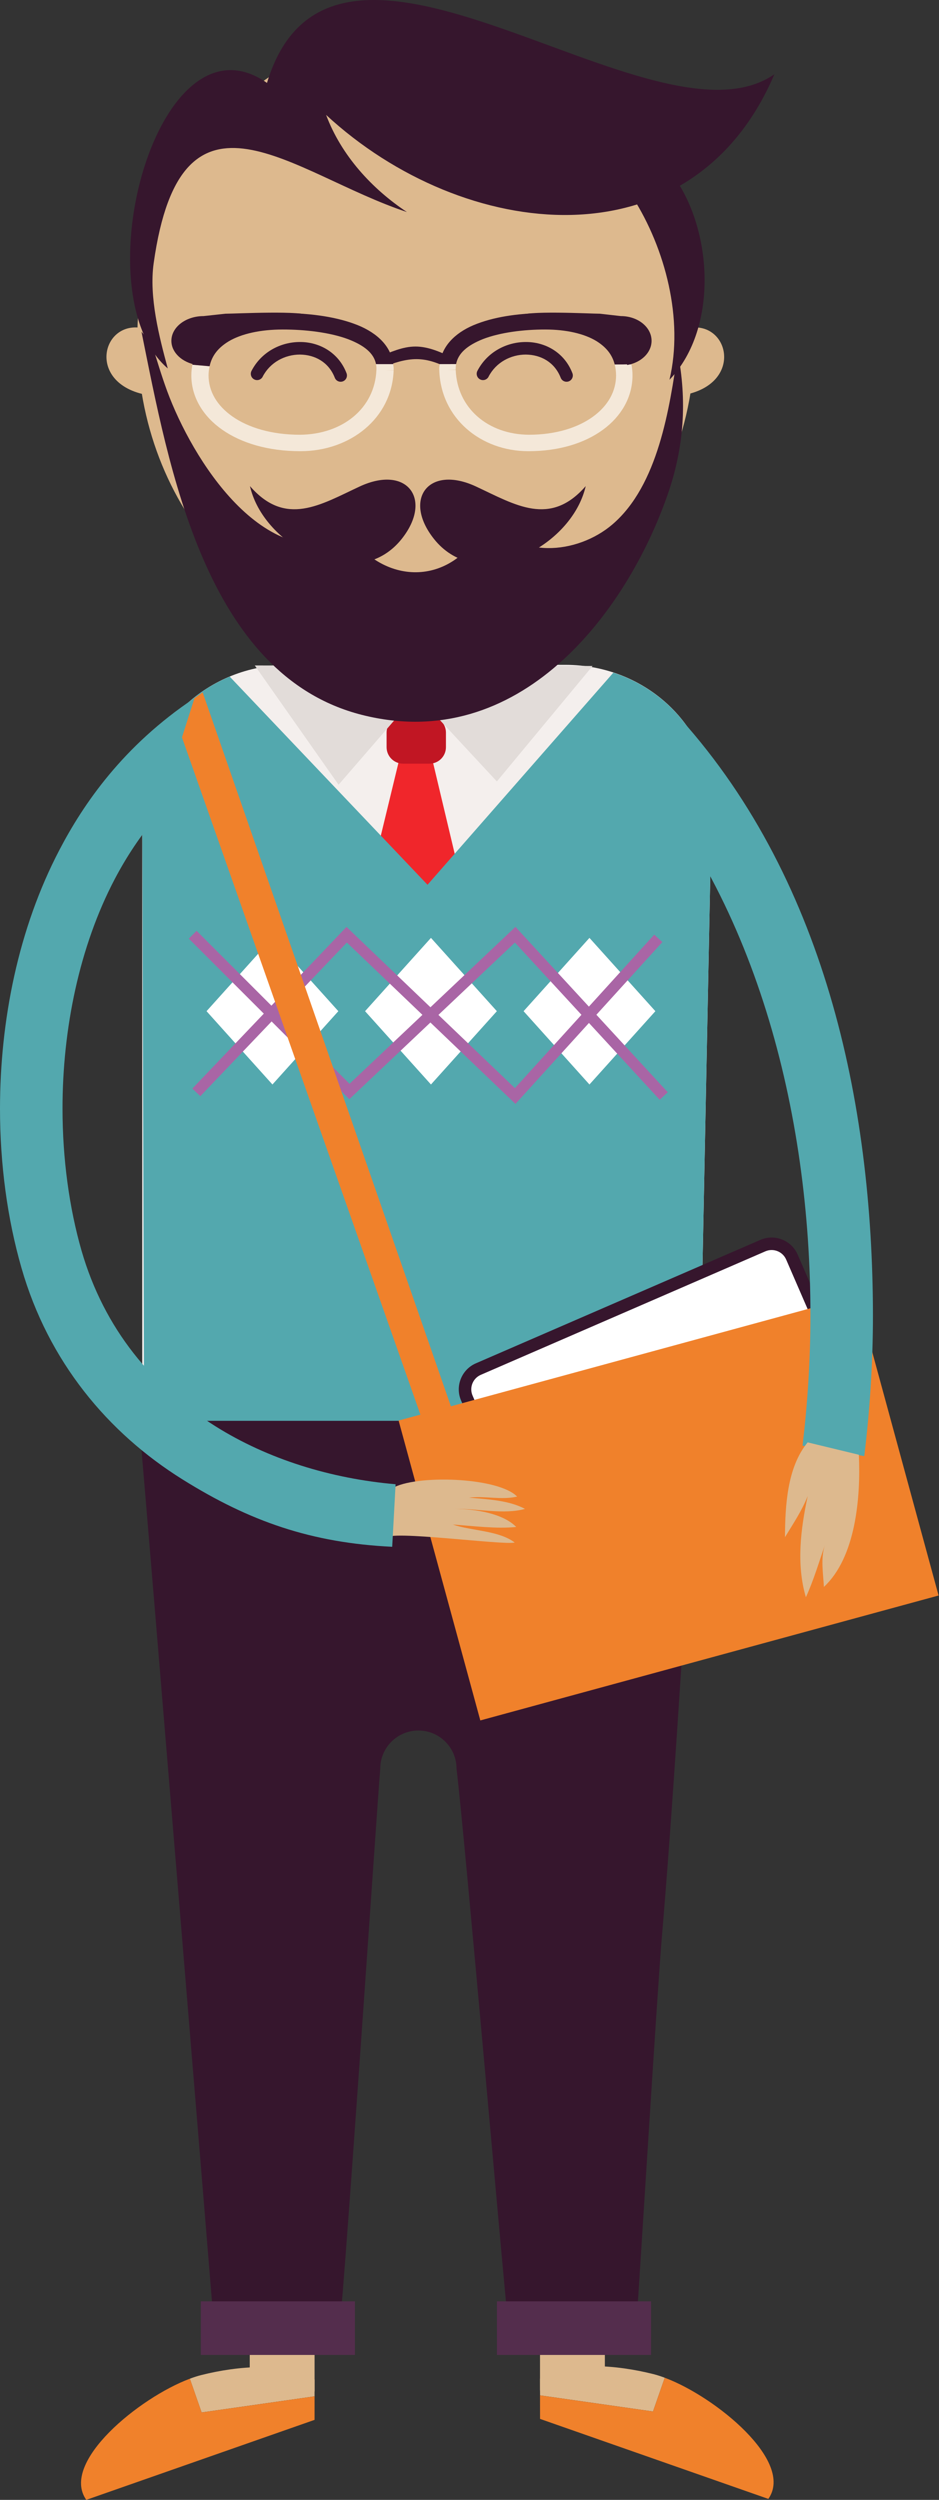 <?xml version="1.0" encoding="utf-8"?>
<!-- Generator: Adobe Illustrator 18.1.1, SVG Export Plug-In . SVG Version: 6.00 Build 0)  -->
<svg version="1.1" id="Layer_2" xmlns="http://www.w3.org/2000/svg" xmlns:xlink="http://www.w3.org/1999/xlink" x="0px" y="0px"
	 width="538.315px" height="1432.707px" viewBox="-10 -239.707 538.315 1432.707"
	 enable-background="new -10 -239.707 538.315 1432.707" xml:space="preserve">
<rect x="-10" y="-239.707" width="538.315" height="1432.707" fill="#333333" stroke="none"/>
<g>
	<g>
		<path fill="#DDB98E" d="M170.333,1133.651l0.008-9.609c-15.962-10.297-44.148-7.832-64.928-2.58
			c-2.193,0.547-4.379,1.271-6.581,2.092l6.749,19.34L170.333,1133.651z"/>
		<path fill="#F0812B" d="M105.589,1142.893l2.721,7.84L105.589,1142.893l-3.801,0.547L105.589,1142.893l-6.736-19.34
			c-28.858,10.756-74.578,47.902-59.388,69.447l130.868-45.855l0.008-13.494L105.589,1142.893z"/>
		<rect x="133.175" y="1064.908" fill="#DDB98E" width="37.166" height="65.945"/>
	</g>
	<g>
		<path fill="#DDB98E" d="M299.604,1133.099l-0.02-9.609c15.963-10.297,44.158-7.832,64.939-2.58
			c2.183,0.547,4.389,1.271,6.57,2.092l-6.738,19.34L299.604,1133.099z"/>
		<path fill="#F0812B" d="M364.356,1142.342l-2.732,7.84L364.356,1142.342l3.793,0.547L364.356,1142.342l6.729-19.34
			c28.867,10.756,74.588,47.902,59.389,69.447l-130.869-45.855l-0.02-13.494L364.356,1142.342z"/>
		<rect x="299.584" y="1064.357" fill="#DDB98E" width="37.176" height="65.945"/>
	</g>
	<g>
		<path fill="#F4EFED" d="M314.033,141.313H155.524c-46.391,0-83.988,35.512-83.988,79.303v333.98l319.296,26.354l7.2-360.334
			C398.032,176.825,360.432,141.313,314.033,141.313z"/>
		<path display="none" fill="#DDB98E" d="M314.033,141.313H155.524c-46.391,0-83.988,35.512-83.988,79.303v333.98l319.296,26.354
			l7.2-360.334C398.032,176.825,360.432,141.313,314.033,141.313z"/>
		<g>
			<g>
				<g>
					<path fill="#F4EFED" d="M295.877,405.239c-45.088,9.365-89,9.243-131.78,0V148.233l141.78,1L295.877,405.239z"/>
				</g>
			</g>
			<g>
				<g>
					<g>
						<polygon fill="#F0262B" points="220.265,189.857 184.064,339.46 229.987,398.33 273.194,344.321 236.468,189.857 						"/>
					</g>
				</g>
				<g>
					<g>
						<path fill="#C11623" d="M236.198,197.959h-15.122c-5.22,0-9.451-4.232-9.451-9.452v-8.341c0-5.22,4.231-9.451,9.451-9.451
							h15.122c5.22,0,9.451,4.232,9.451,9.451v8.341C245.649,193.727,241.418,197.959,236.198,197.959z"/>
					</g>
				</g>
				<g>
					<g>
						<polygon fill="#E2DCD9" points="136.062,141.678 184.098,210.036 228.717,158.498 274.847,208.146 329.708,141.978 						"/>
					</g>
				</g>
			</g>
		</g>
		<path fill="#53A8AE" d="M341.638,145.786L235.087,267.364l0,0l0,0L121.68,148.063c-29.514,12.291-50.144,40.129-50.144,72.553
			l1.109,360.334h318.186l7.2-360.334C398.032,185.964,374.436,156.571,341.638,145.786z"/>
		<polygon fill="#FFFFFF" points="146.186,381.827 108.41,339.815 146.186,297.809 183.964,339.815 		"/>
		<polygon fill="#FFFFFF" points="237.064,381.827 199.287,339.815 237.064,297.809 274.846,339.815 		"/>
		<polygon fill="#FFFFFF" points="327.925,381.827 290.164,339.815 327.925,297.809 365.715,339.815 		"/>
		<g>
			<polygon fill="#A965A5" points="285.191,300.489 190.259,390.245 98.239,298.229 102.71,293.758 190.38,381.428 285.502,291.497 
				372.829,386.294 368.179,390.573 			"/>
		</g>
		<g>
			<polygon fill="#A965A5" points="188.847,300.466 104.842,388.536 100.269,384.173 188.643,291.52 285.186,383.905 365.05,295.95 
				369.73,300.198 285.504,392.96 			"/>
		</g>
	</g>
	<g>
		<g>
			<path fill="#36162D" d="M369.307,872.069c6.826-80.525,11.382-161.324,16.954-241.963c1.277-18.512,2.707-37.008,4.005-55.518
				H69.708c4.998,57.682,42.129,506.625,43.876,530.635h69.894c2.314-5.27,23.065-315.514,24.515-331.279
				c0-12.084,9.799-21.871,21.863-21.871c12.077,0,21.864,9.787,21.864,21.871c5.034,41.607,28.412,311.439,30.858,331.279h71.436
				C356.028,1076.481,366.872,900.774,369.307,872.069z"/>
		</g>
	</g>
	<g>
		<path fill="#DDB98E" d="M388.386-45.854c0,97.287-71.557,176.166-159.827,176.166c-88.274,0-159.838-78.879-159.838-176.166
			c0-97.298,71.564-176.166,159.838-176.166C316.829-222.02,388.386-143.152,388.386-45.854z"/>
		<g>
			<g>
				<path fill="#36162D" d="M311.438-23.22c-3.52-8.986-11.446-13.203-20.02-13.279l0,0c-8.461,0.01-17.035,4.348-21.338,12.678l0,0
					h0.021c-0.932,1.779-3.105,2.477-4.865,1.553l0,0c-1.771-0.922-2.467-3.086-1.555-4.877l0,0
					c5.677-10.953,16.866-16.563,27.737-16.553l0,0c10.956-0.075,22.124,5.863,26.737,17.871l0,0
					c0.715,1.865-0.206,3.943-2.049,4.668l0,0c-0.434,0.172-0.888,0.246-1.318,0.246l0,0
					C313.338-20.913,311.984-21.79,311.438-23.22L311.438-23.22z"/>
			</g>
		</g>
		<g>
			<g>
				<path fill="#36162D" d="M181.931-23.22c-3.5-8.986-11.442-13.203-20.015-13.279l0,0c-8.462,0.01-17.027,4.348-21.338,12.678l0,0
					h0.021c-0.924,1.779-3.09,2.477-4.87,1.553l0,0c-1.768-0.922-2.462-3.086-1.542-4.877l0,0
					c5.677-10.953,16.857-16.563,27.73-16.553l0,0c10.963-0.075,22.124,5.863,26.744,17.871l0,0
					c0.707,1.865-0.196,3.943-2.061,4.668l0,0c-0.43,0.172-0.864,0.246-1.318,0.246l0,0C183.835-20.913,182.477-21.79,181.931-23.22
					L181.931-23.22z"/>
			</g>
		</g>
		<path fill="#DDB98E" d="M253.697,4.921c0,14.09-12.161,25.506-27.191,25.506c-15.001,0-27.179-11.416-27.179-25.506
			c0-14.088,12.177-25.516,27.179-25.516C241.536-20.595,253.697-9.167,253.697,4.921z"/>
		<path fill="#DDB98E" d="M383.267-51.407l-2.873,38.362C417.638-18.804,408.02-57.581,383.267-51.407z"/>
		<path fill="#DDB98E" d="M76.788-12.933l-3.049-38.239C48.139-58.522,37.961-18.195,76.788-12.933z"/>
		<path fill="#36162D" d="M137.247,49.694c15.003,29.522,60.231,48.195,83.047,19.463c18.051-22.74,3.098-42.721-24.149-30.023
			c-22.446,10.465-42.41,23.266-62.843-0.246C134.15,42.596,135.496,46.227,137.247,49.694z"/>
		<path fill="#36162D" d="M321.826,49.694c-15.001,29.522-60.235,48.195-83.047,19.463c-18.051-22.74-3.098-42.721,24.15-30.023
			c22.454,10.465,42.41,23.266,62.851-0.246C324.933,42.596,323.578,46.227,321.826,49.694z"/>
		<g>
			<g>
				<g>
					<path fill="#36162D" d="M205.309-34.372c8.847-3.68,15.588-6.73,22.872-6.73l0,0c6.926-0.008,14.174,2.871,21.814,6.843l0,0
						l-2.896,5.609c-7.135-3.67-12.688-5.215-18.372-5.232l0,0c-5.995,0-12.443,1.787-20.988,5.346l0,0L205.309-34.372
						L205.309-34.372z"/>
				</g>
				<g>
					<g>
						<path fill="#F4E8D9" d="M205.566-31.033c0.16,0.859,0.253,1.752,0.253,2.684c0,0.17-0.021,0.377-0.021,0.604
							C204.923-5.618,186.241,9.298,161.931,9.45c-16.348,0-29.645-4.142-38.653-10.449c-9.007-6.305-13.704-14.531-13.72-23.557
							c0.016-1.902,0.245-3.623,0.603-5.25l-9.875-0.869c-0.346,1.969-0.611,3.983-0.591,6.119
							c-0.021,12.359,6.718,23.49,17.766,31.162c11.068,7.727,26.411,12.234,44.471,12.271c0.113,0,0.217,0,0.342,0
							c28.44,0,52.413-18.803,53.389-46.293l-4.93-0.18l4.93,0.092c0.021-0.262,0.021-0.543,0.021-0.846
							c0-0.941-0.169-1.797-0.281-2.684h-9.837V-31.033z"/>
						<path fill="#36162D" d="M121.077-44.067c7.381-4.402,18.388-6.793,30.947-6.793c0.036,0,0.092,0,0.148,0
							c12.632-0.02,26.842,1.627,37.287,5.506c9.377,3.586,14.909,8.101,16.107,14.322h9.835
							c-1.346-11.545-11.125-19.066-22.362-23.104c-12.31-4.518-27.372-6.117-40.867-6.137c-13.853,0.02-26.548,2.467-36.291,8.198
							c-8.075,4.659-13.853,12.094-15.596,21.4l9.875,0.869C111.495-36.038,115.204-40.489,121.077-44.067z"/>
					</g>
					<path fill="#36162D" d="M167.854-58.522c-3.371-3.463-42.521-1.394-48.585-1.394l-12.602,1.366
						c-10.165,0-18.416,6.333-18.416,14.164c0,6.813,6.267,12.497,14.587,13.853C108.285-43.142,122.563-55.003,167.854-58.522z"/>
				</g>
				<g>
					<g>
						<path fill="#36162D" d="M266.826-45.354c10.004-3.879,23.595-5.526,35.668-5.506c12.028-0.02,22.606,2.37,29.686,6.793
							c5.315,3.39,8.79,7.55,10.24,13.291l9.57-0.133c-1.724-9.204-7.22-16.544-14.853-21.166
							c-9.305-5.731-21.43-8.178-34.644-8.198c-12.9,0.02-27.304,1.619-39.066,6.137c-10.72,4.038-20.056,11.559-21.354,23.104
							h9.401C252.632-37.253,257.903-41.768,266.826-45.354z"/>
						<path fill="#F4E8D9" d="M342.421-30.777c0.478,1.883,0.731,3.953,0.772,6.221c-0.04,9.025-4.52,17.252-13.122,23.557
							C321.478,5.308,308.762,9.45,293.178,9.45c-23.226-0.152-41.092-15.068-41.928-37.195l-4.717,0.15l4.705-0.283
							c0-0.084,0-0.225,0-0.471c0-0.932,0.076-1.824,0.237-2.684h-9.401c-0.113,0.887-0.265,1.742-0.265,2.684
							c0,0.227,0,0.545,0.028,0.934c0.912,27.49,23.832,46.275,50.991,46.293c0.104,0,0.217,0,0.35,0
							c17.231-0.037,31.887-4.545,42.445-12.271c10.563-7.672,16.999-18.803,16.979-31.162c0.02-2.221-0.245-4.32-0.611-6.354
							L342.421-30.777z"/>
					</g>
					<path fill="#36162D" d="M287.521-58.522c3.21-3.463,40.594-1.394,46.391-1.394l12.029,1.366c9.73,0,17.597,6.333,17.597,14.164
						c0,6.813-5.982,12.497-13.945,13.853C344.397-43.142,330.75-55.003,287.521-58.522z"/>
				</g>
			</g>
		</g>
		<path fill="#36162D" d="M78.093-88.836c-2.72,19.369,3.174,42.192,8.095,60.3c-50.079-43.097-5.664-207.414,56.872-163.64
			c38.035-125.702,221.437,43.219,290.876-4.97c-47.262,110.963-178.074,96.263-256.991,23.287
			c8.679,23.199,26.259,42.361,46.33,55.677C157.264-140.036,94.027-202.133,78.093-88.836z"/>
		<path fill="#36162D" d="M352.649-126.756c18.871,29.589,29.336,70.219,21.149,104.704c28.798-29.919,24.828-88.931,0.02-119.688
			L352.649-126.756z"/>
		<path fill="#36162D" d="M71.111-49.563c15.612,77.074,36.563,196.761,126.296,219.546
			c90.219,22.889,151.752-58.221,175.431-126.482c9.324-26.9,11.105-53.459,5.705-81.308c-4.669,32.102-11.237,76.204-37.424,98.632
			c-20.12,17.225-55.527,20.764-71.34-5.316c-14.391,38.088-54.313,43.566-78.134,13.203
			c-50.878,20.416-91.536-45.578-105.807-84.26c-3.303-8.969-6.022-18.184-8.863-27.313L71.111-49.563z"/>
	</g>
	<g>
		<path fill="#36162D" d="M490.472,619.68l-163.129,70.773c-8.216,3.566-17.806-0.217-21.365-8.441L254.344,563
			c-3.556-8.197,0.229-17.777,8.433-21.354l163.141-70.766c8.208-3.568,17.79,0.217,21.365,8.422l51.622,119.01
			C502.473,606.522,498.688,616.112,490.472,619.68L490.472,619.68z"/>
		<path fill="#FFFFFF" d="M492.328,601.174c1.993,4.594-0.112,9.94-4.708,11.934l-163.122,70.766
			c-4.6,1.998-9.947-0.111-11.932-4.705l-51.634-119.01c-2.005-4.592,0.112-9.938,4.709-11.934l163.122-70.775
			c4.592-1.996,9.939,0.123,11.932,4.717L492.328,601.174z"/>
		<path fill="#36162D" d="M458.766,543.35c1.45,3.379-0.093,7.285-3.455,8.744c-3.379,1.469-7.292-0.084-8.75-3.455
			c-1.47-3.359,0.085-7.273,3.452-8.734C453.382,538.438,457.299,539.981,458.766,543.35z"/>
	</g>
	
		<rect x="237.461" y="535.42" transform="matrix(-0.965 0.263 -0.263 -0.965 898.044 1128.923)" fill="#F0812B" width="272.247" height="178.102"/>
	<g>
		<path fill="#53A8AE" d="M490.444,514.051c-0.112-121.607-27.706-252.844-114.236-346.15l-30.758,21.553h-0.02
			c77.815,83.303,109.269,209.07,109.177,324.598c0,25.705-1.659,50.775-4.52,74.795l35.387,5.957
			C488.637,568.854,490.444,541.798,490.444,514.051z"/>
	</g>
	<g>
		<polygon fill="#F0812B" points="106.168,157.096 262.438,606.362 245.537,612.282 89.442,169.042 		"/>
	</g>
	<path fill="#DDB98E" d="M453.017,586.936c-11.755,14.258-12.897,36.195-13.009,54.352c4.528-7.482,9.799-15.295,13.053-23.633
		c-4.065,18.982-6.605,39.19-1.06,58.041c4.403-9.617,7.706-20.715,10.907-29.975c-2.579,7.867-0.939,16.506-0.582,24.045
		c18.256-16.912,21.173-51.377,20.043-75.742L453.017,586.936z"/>
	<path fill="#DDB98E" d="M214.883,613.249c12.997-7.887,60.565-6.541,71.573,4.756c-9.128,2.125-18.509-0.547-27.733,0.629
		c-0.349-0.02-0.33-0.02,0.007-0.029c10.43,0.924,22.944,1.451,32.245,6.457c-12.217,3.371-27.01-0.225-39.887-0.029
		c10.965,0.123,27.022,2.412,34.861,10.383c-11.322,1.176-24.849-0.604-36.388-1.393c11.125,3.746,26.308,3.369,35.503,10.295
		c-5.894,1.762-73.083-7.387-73.674-2.492c1.089-9.047,2.559-19.061,3.254-28.434C214.723,613.337,214.807,613.298,214.883,613.249z
		"/>
	<g>
		<path fill="#53A8AE" d="M113.576,577.741c-36.15-22.703-63.859-55.85-76.828-100.656c-7.059-24.557-10.907-52.623-10.907-81.441
			c-0.028-45.578,9.646-92.947,29.975-131.611c6.862-13.025,14.861-25.025,24.029-35.781l21.655-67.867
			c-40.948,27.293-63.707,60.713-77.427,87C0.466,292.512-9.96,345.094-10,395.643c0.013,31.973,4.21,63.172,12.322,91.35
			c15.416,53.713,49.597,94.512,92.235,121.129c38.697,24.197,74.068,36.422,120.286,38.652l1.949-35.84
			C179.653,607.708,143.636,596.6,113.576,577.741z"/>
	</g>
	<rect x="105.135" y="1079.212" fill="#542D4D" width="88.335" height="30.727"/>
	<rect x="274.89" y="1079.212" fill="#542D4D" width="88.35" height="30.727"/>
</g>
</svg>
